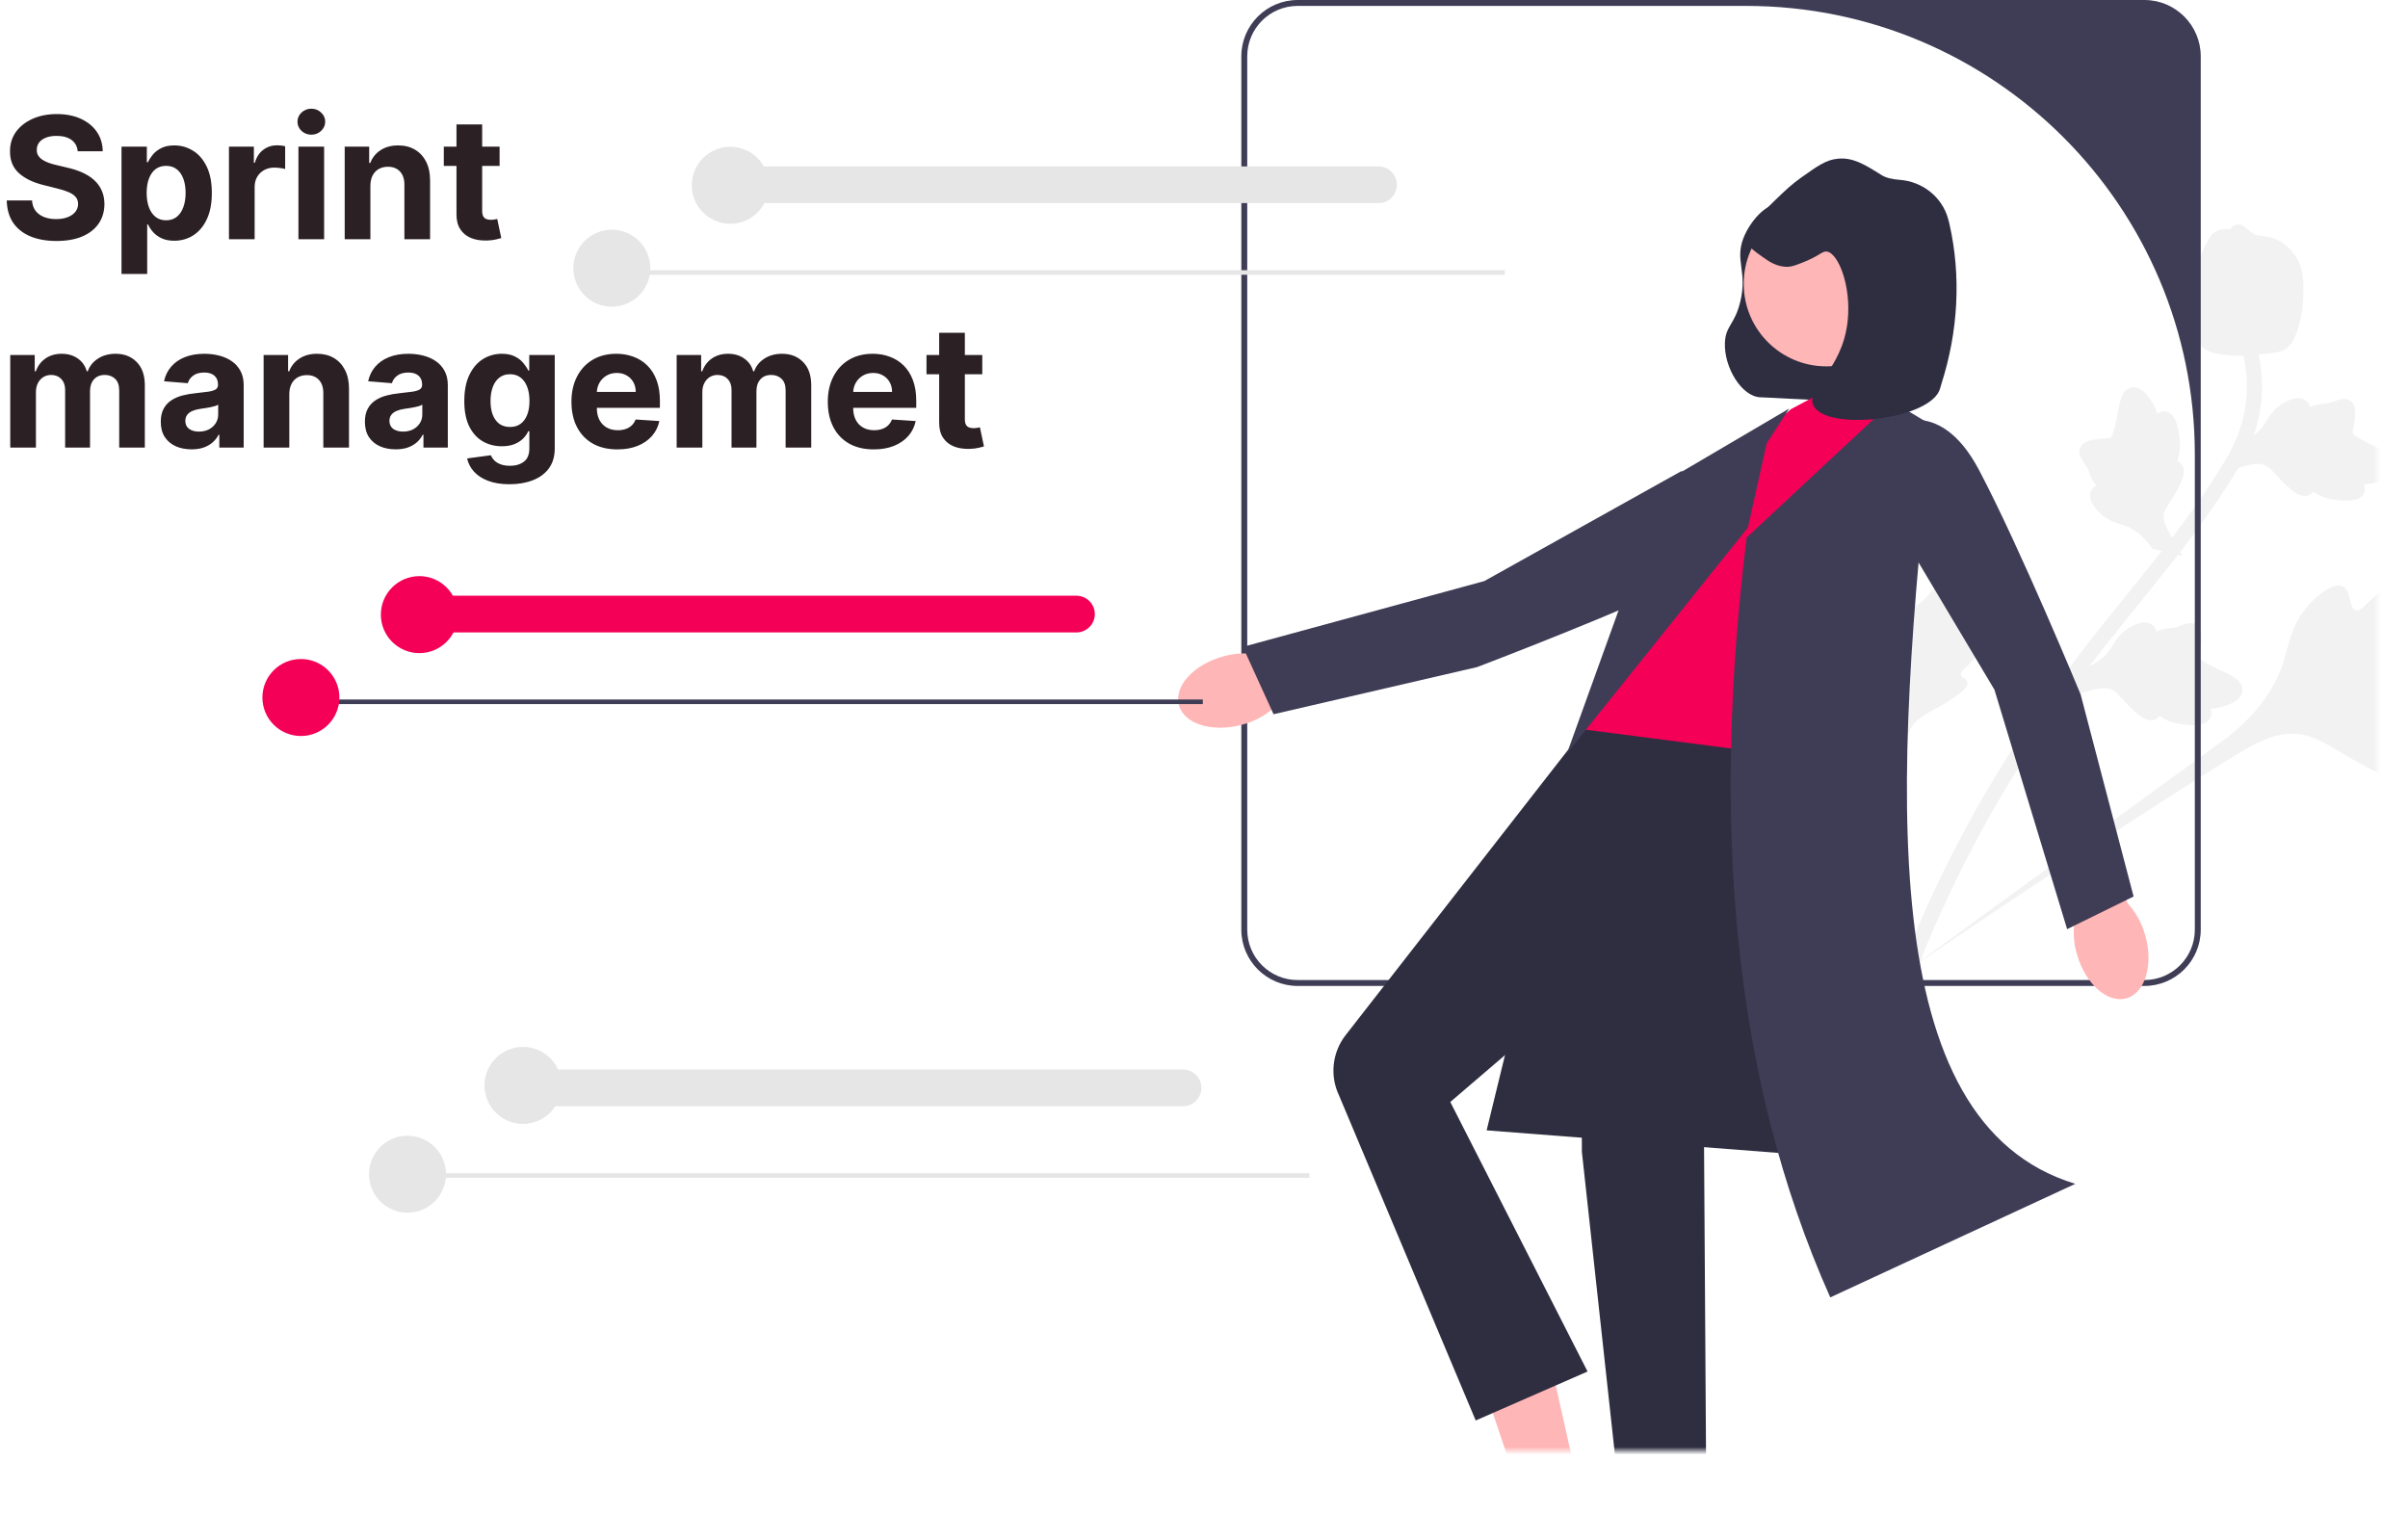 <svg width="312" height="196" viewBox="0 0 312 196" fill="none" xmlns="http://www.w3.org/2000/svg">
<mask id="mask0_0_1" style="mask-type:alpha" maskUnits="userSpaceOnUse" x="-24" y="-43" width="332" height="231">
<rect x="-24" y="-43" width="332" height="231" rx="31" fill="white"/>
</mask>
<g mask="url(#mask0_0_1)">
<path d="M328.563 96.684C328.648 95.394 325.622 94.764 325.759 93.635C325.896 92.51 328.948 92.744 332.175 90.713C332.757 90.346 336.424 88.037 336.067 86.305C335.389 83.021 320.848 84.697 319.433 79.921C319.122 78.872 319.411 77.402 318.555 74.107C318.214 72.796 317.931 72.116 317.353 71.901C316.534 71.597 315.836 72.496 313.824 73.823C310.806 75.815 310.255 75.192 308.089 76.947C306.482 78.25 305.942 79.277 305.242 79.07C304.251 78.777 304.694 76.531 303.56 75.982C302.403 75.423 300.385 77.009 299.148 78.385C296.828 80.967 296.588 83.554 295.816 85.92C294.978 88.491 293.121 92.002 288.514 95.617L246.459 126.23C255.312 120.101 280.07 103.636 289.715 97.823C292.5 96.145 295.424 94.511 298.617 95.263C301.691 95.986 304.643 98.833 309.598 100.721C310.177 100.942 311.796 101.536 312.525 100.844C313.128 100.271 312.573 99.342 313.128 98.799C313.871 98.072 315.473 99.153 318.098 99.524C319.949 99.785 321.368 99.56 322.588 99.366C322.956 99.308 328.451 98.401 328.564 96.684L328.563 96.684Z" fill="#F2F2F2"/>
<path d="M257.507 79.296C256.898 78.882 255.716 80.186 255.201 79.792C254.689 79.401 255.684 77.97 255.618 75.8C255.606 75.409 255.531 72.943 254.578 72.618C252.77 72.004 249.398 79.624 246.645 78.94C246.041 78.79 245.402 78.224 243.538 77.694C242.796 77.483 242.381 77.425 242.109 77.647C241.723 77.962 241.963 78.563 242.034 79.934C242.141 81.99 241.676 82.081 241.912 83.65C242.088 84.815 242.436 85.376 242.133 85.66C241.703 86.061 240.728 85.196 240.132 85.594C239.523 86.001 239.72 87.449 240.038 88.453C240.636 90.337 241.836 91.201 242.775 92.262C243.795 93.415 244.982 95.34 245.428 98.644L248.318 128.118C247.865 122.004 246.927 105.103 246.857 98.691C246.837 96.84 246.879 94.933 248.169 93.583C249.411 92.284 251.659 91.656 254.016 89.769C254.292 89.548 255.05 88.925 254.921 88.368C254.814 87.907 254.197 87.911 254.091 87.482C253.949 86.907 254.942 86.433 255.881 85.251C256.543 84.418 256.842 83.657 257.099 83.002C257.177 82.805 258.317 79.846 257.507 79.296L257.507 79.296V79.296Z" fill="#F2F2F2"/>
<path d="M267.758 90.312L269.629 86.796L269.966 86.663C271.523 86.048 272.683 85.2 273.415 84.142C273.531 83.974 273.639 83.799 273.749 83.622C274.184 82.919 274.724 82.046 275.842 81.361C276.466 80.98 278.035 80.182 278.972 81.056C279.226 81.288 279.351 81.563 279.409 81.825C279.458 81.804 279.509 81.783 279.563 81.76C280.229 81.486 280.632 81.45 281.021 81.415C281.32 81.388 281.628 81.36 282.201 81.187C282.452 81.111 282.659 81.035 282.833 80.972C283.362 80.78 284.023 80.573 284.641 81.007C285.284 81.495 285.256 82.284 285.237 82.806C285.205 83.738 285.071 84.334 284.982 84.73C284.949 84.874 284.913 85.037 284.912 85.094C284.91 85.556 286.856 86.456 287.586 86.798C289.229 87.562 290.652 88.224 290.54 89.514C290.462 90.438 289.579 91.126 287.844 91.613C287.304 91.764 286.803 91.817 286.378 91.836C286.515 92.134 286.578 92.49 286.433 92.882C286.089 93.809 284.866 94.137 282.795 93.858C282.279 93.79 281.587 93.696 280.781 93.326C280.401 93.152 280.085 92.957 279.818 92.785C279.709 92.933 279.561 93.073 279.353 93.178C278.743 93.49 278.018 93.341 277.208 92.703C276.308 92.014 275.662 91.31 275.09 90.689C274.591 90.148 274.16 89.684 273.741 89.436C272.957 88.987 271.978 89.19 270.778 89.501L267.758 90.312L267.758 90.312Z" fill="#F2F2F2"/>
<path d="M282.771 72.03L278.896 71.112L278.681 70.82C277.691 69.469 276.577 68.563 275.368 68.123C275.176 68.053 274.98 67.993 274.781 67.932C273.99 67.69 273.008 67.388 272.062 66.481C271.536 65.974 270.366 64.659 270.974 63.531C271.134 63.226 271.368 63.036 271.607 62.913C271.573 62.871 271.54 62.827 271.504 62.781C271.071 62.206 270.933 61.825 270.801 61.458C270.699 61.176 270.594 60.884 270.281 60.374C270.144 60.151 270.018 59.969 269.913 59.817C269.593 59.354 269.225 58.767 269.488 58.06C269.797 57.314 270.567 57.141 271.077 57.026C271.987 56.821 272.598 56.8 273.003 56.785C273.151 56.781 273.317 56.774 273.373 56.761C273.821 56.645 274.197 54.535 274.343 53.742C274.665 51.958 274.944 50.415 276.221 50.195C277.134 50.037 278.024 50.716 278.935 52.271C279.218 52.755 279.396 53.226 279.523 53.633C279.776 53.424 280.104 53.274 280.52 53.314C281.505 53.411 282.131 54.512 282.387 56.586C282.452 57.102 282.537 57.795 282.384 58.669C282.311 59.081 282.203 59.435 282.105 59.737C282.275 59.805 282.448 59.913 282.602 60.087C283.059 60.599 283.098 61.338 282.687 62.283C282.249 63.328 281.732 64.132 281.276 64.842C280.88 65.462 280.54 65.997 280.406 66.465C280.171 67.337 280.615 68.233 281.221 69.315L282.771 72.03L282.771 72.03V72.03Z" fill="#F2F2F2"/>
<path d="M287.665 61.247L289.535 57.731L289.872 57.597C291.43 56.982 292.59 56.134 293.321 55.076C293.438 54.908 293.545 54.734 293.655 54.557C294.09 53.854 294.631 52.98 295.748 52.295C296.373 51.915 297.941 51.117 298.878 51.991C299.133 52.223 299.257 52.498 299.315 52.76C299.365 52.738 299.415 52.717 299.469 52.694C300.135 52.42 300.538 52.384 300.927 52.349C301.226 52.322 301.534 52.295 302.107 52.122C302.358 52.046 302.565 51.97 302.74 51.906C303.268 51.715 303.929 51.507 304.547 51.942C305.191 52.429 305.162 53.218 305.144 53.741C305.111 54.673 304.977 55.269 304.888 55.664C304.855 55.809 304.819 55.971 304.818 56.029C304.817 56.491 306.762 57.39 307.492 57.733C309.136 58.497 310.558 59.158 310.447 60.449C310.368 61.373 309.485 62.061 307.75 62.547C307.21 62.699 306.709 62.752 306.284 62.771C306.421 63.069 306.484 63.424 306.339 63.816C305.996 64.744 304.772 65.071 302.701 64.792C302.186 64.725 301.494 64.63 300.687 64.261C300.307 64.087 299.992 63.891 299.724 63.72C299.615 63.867 299.467 64.007 299.26 64.113C298.649 64.424 297.924 64.275 297.114 63.637C296.214 62.949 295.568 62.244 294.997 61.624C294.497 61.083 294.066 60.618 293.647 60.371C292.863 59.922 291.884 60.124 290.684 60.435L287.665 61.247V61.247H287.665Z" fill="#F2F2F2"/>
<path d="M247.589 126.925L247.198 126.027L247.573 125.124L247.198 126.027L246.337 125.572C246.376 125.489 246.449 125.289 246.566 124.978C247.209 123.273 249.164 118.084 253.048 110.464C255.76 105.144 258.841 99.876 262.207 94.803C265.578 89.722 268.424 86.077 270.712 83.147C272.437 80.937 274.118 78.859 275.756 76.835C280.132 71.428 284.264 66.319 288.041 60.117C288.885 58.732 290.64 55.85 291.042 51.78C291.274 49.419 291.02 47.007 290.283 44.612L292.156 44.036C292.967 46.682 293.247 49.352 292.989 51.974C292.543 56.487 290.631 59.627 289.712 61.136C285.869 67.448 281.696 72.606 277.278 78.065C275.646 80.082 273.972 82.151 272.254 84.352C269.988 87.254 267.167 90.868 263.839 95.884C260.513 100.896 257.47 106.1 254.791 111.352C250.956 118.876 249.031 123.988 248.398 125.668C248.06 126.564 247.989 126.752 247.589 126.925V126.925V126.925Z" fill="#F2F2F2"/>
<path d="M285.565 45.15C285.499 45.105 285.433 45.057 285.368 45.006C284.044 43.99 283.334 42.295 283.258 39.968C283.224 38.874 283.52 37.856 284.111 35.826C284.202 35.513 284.68 33.936 285.652 31.982C286.287 30.705 286.641 30.232 287.167 29.959C287.752 29.655 288.395 29.605 289.017 29.699C289.102 29.531 289.228 29.383 289.406 29.266C290.142 28.782 290.813 29.371 291.18 29.685C291.363 29.847 291.59 30.051 291.87 30.222C292.308 30.492 292.622 30.522 293.097 30.569C293.552 30.614 294.117 30.67 294.812 30.963C296.185 31.535 296.958 32.565 297.214 32.904C298.562 34.682 298.493 36.63 298.412 38.884C298.395 39.336 298.291 40.951 297.663 42.833C297.21 44.191 296.819 44.664 296.464 44.972C295.738 45.608 294.966 45.728 293.107 45.886C291.164 46.054 290.19 46.138 289.441 46.081C287.699 45.947 286.606 45.863 285.565 45.15L285.565 45.15V45.15Z" fill="#F2F2F2"/>
<path d="M277.848 0H168.133C164.108 0 160.835 3.273 160.835 7.297V120.466C160.835 124.491 164.108 127.764 168.133 127.764H277.848C281.873 127.764 285.146 124.491 285.146 120.466V7.297C285.146 3.273 281.873 0 277.848 0ZM284.379 120.466C284.379 124.073 281.455 126.996 277.848 126.996H168.133C164.526 126.996 161.603 124.073 161.603 120.466V7.297C161.603 3.691 164.526 0.767 168.133 0.767H226.249C258.353 0.767 284.379 26.793 284.379 58.897V120.466Z" fill="#3F3D56"/>
<path d="M158.512 85.055C154.667 86.094 152.086 88.921 152.748 91.368C153.41 93.816 157.063 94.956 160.91 93.916C162.452 93.521 163.878 92.763 165.067 91.705L181.305 87.095L178.979 79.522L163.219 84.87C161.658 84.555 160.044 84.618 158.512 85.055Z" fill="#FFB6B6"/>
<path d="M226.56 62.333C226.56 62.333 231.145 69.058 220.813 74.131C210.481 79.204 191.382 86.445 191.382 86.445L165.012 92.554L161.03 83.823L192.32 75.298L217.818 61.068L226.56 62.333H226.56Z" fill="#3F3D56"/>
<path d="M223.491 44.432C223.374 47.62 225.669 51.404 228.095 51.482C231.014 51.575 244.813 52.558 245.257 51.414C248.337 43.468 233.832 26.984 230.562 26.508C228.805 26.253 226.701 28.775 225.892 30.858C224.758 33.776 226.431 35.153 225.487 39.084C224.767 42.083 223.573 42.204 223.491 44.432Z" fill="#2F2E41"/>
<path d="M199.472 170.099L189.787 172.318L199.519 201.193L206.081 199.69L199.472 170.099Z" fill="#FFB6B6"/>
<path d="M220.514 183.226L211.865 183.013L213.076 213.419L219.808 213.539L220.514 183.226Z" fill="#FFB6B6"/>
<path d="M238.359 150.015L192.62 146.476L205.492 93.709L236.287 89.272L238.359 150.015Z" fill="#2F2E41"/>
<path d="M232.051 53.021L241.689 47.887L249.471 57.075L233.832 107.199L205.226 94.532L226.954 57.386L232.051 53.021Z" fill="#F50057"/>
<path d="M233.274 98.148C233.274 98.148 236.343 113.972 226.84 122.197L223.931 131.445L220.79 148.515L221.074 192.604L209.564 191.453L204.96 149.25L204.905 128.246L187.912 142.798L205.696 177.727L191.205 184.072L173.507 141.98C172.277 139.416 172.605 136.377 174.353 134.134L205.227 94.531L233.274 98.148Z" fill="#2F2E41"/>
<path d="M245.203 52.038L226.307 69.666C221.836 105.954 224.277 139.275 237.143 168.121L268.895 153.405C242.713 145.464 245.281 101.861 250.361 55.141L245.203 52.038Z" fill="#3F3D56"/>
<path d="M228.908 57.445L231.815 52.947L215.738 62.399L203.026 97.629L226.477 68.363L228.908 57.445Z" fill="#3F3D56"/>
<path d="M269.123 123.711C270.231 127.537 273.103 130.067 275.538 129.361C277.973 128.656 279.048 124.983 277.939 121.155C277.517 119.62 276.734 118.209 275.654 117.038L270.755 100.886L263.224 103.347L268.853 119.009C268.566 120.575 268.659 122.188 269.123 123.711Z" fill="#FFB6B6"/>
<path d="M244.469 55.516C244.469 55.516 251.059 50.741 256.427 60.922C261.795 71.104 269.582 89.987 269.582 89.987L276.446 116.171L267.834 120.402L258.413 89.369L243.457 64.291L244.469 55.516Z" fill="#3F3D56"/>
<path d="M236.634 47.473C242.545 47.473 247.337 42.681 247.337 36.77C247.337 30.859 242.545 26.067 236.634 26.067C230.723 26.067 225.931 30.859 225.931 36.77C225.931 42.681 230.723 47.473 236.634 47.473Z" fill="#FFB6B6"/>
<path d="M236.668 32.595C236.065 32.535 235.755 33.172 233.455 34.061C232.639 34.376 232.222 34.534 231.743 34.565C230.288 34.659 229.157 33.855 228.401 33.318C227.172 32.444 226.381 31.882 226.226 30.983C226.024 29.809 227.353 28.498 230.018 25.924C231.323 24.664 232.119 23.902 233.396 22.996C235.538 21.476 236.609 20.716 238.11 20.567C240.099 20.369 241.611 21.319 243.793 22.688C244.382 23.058 245.232 23.236 246.132 23.303C249.081 23.525 251.609 25.491 252.411 28.337C252.473 28.555 252.524 28.752 252.563 28.92C254.146 35.832 253.704 43.02 251.538 49.772C251.479 49.953 251.431 50.123 251.393 50.277C250.386 54.388 236.562 55.991 234.945 52.515C233.926 50.326 238.685 48.136 239.396 41.61C239.89 37.067 238.17 32.743 236.668 32.595V32.595Z" fill="#2F2E41"/>
<path d="M194.983 35.012H79.017V35.606H194.983V35.012Z" fill="#E6E6E6"/>
<path d="M178.611 26.319H95.388C94.077 26.319 93.01 25.252 93.01 23.941C93.01 22.63 94.077 21.564 95.388 21.564H178.611C179.922 21.564 180.989 22.63 180.989 23.941C180.989 25.252 179.922 26.319 178.611 26.319Z" fill="#E6E6E6"/>
<path d="M79.274 39.741C82.029 39.741 84.262 37.508 84.262 34.753C84.262 31.999 82.029 29.766 79.274 29.766C76.519 29.766 74.286 31.999 74.286 34.753C74.286 37.508 76.519 39.741 79.274 39.741Z" fill="#E6E6E6"/>
<path d="M94.621 28.999C97.376 28.999 99.609 26.766 99.609 24.011C99.609 21.256 97.376 19.023 94.621 19.023C91.866 19.023 89.633 21.256 89.633 24.011C89.633 26.766 91.866 28.999 94.621 28.999Z" fill="#E6E6E6"/>
<path d="M155.848 90.644H39.882V91.239H155.848V90.644Z" fill="#3F3D56"/>
<path d="M139.477 81.953H56.253C54.942 81.953 53.876 80.886 53.876 79.575C53.876 78.264 54.942 77.197 56.253 77.197H139.477C140.788 77.197 141.854 78.264 141.854 79.575C141.854 80.886 140.788 81.953 139.477 81.953Z" fill="#F50057"/>
<path d="M38.988 95.375C41.742 95.375 43.975 93.142 43.975 90.387C43.975 87.632 41.742 85.399 38.988 85.399C36.233 85.399 34 87.632 34 90.387C34 93.142 36.233 95.375 38.988 95.375Z" fill="#F50057"/>
<path d="M54.335 84.633C57.09 84.633 59.323 82.4 59.323 79.645C59.323 76.89 57.09 74.657 54.335 74.657C51.58 74.657 49.347 76.89 49.347 79.645C49.347 82.4 51.58 84.633 54.335 84.633Z" fill="#F50057"/>
<path d="M169.661 152.032H53.694V152.627H169.661V152.032Z" fill="#E6E6E6"/>
<path d="M153.288 143.343H70.064C68.753 143.343 67.686 142.276 67.686 140.965C67.686 139.654 68.753 138.587 70.064 138.587H153.288C154.599 138.587 155.665 139.654 155.665 140.965C155.665 142.276 154.599 143.343 153.288 143.343Z" fill="#E6E6E6"/>
<path d="M67.763 145.638C70.518 145.638 72.751 143.405 72.751 140.65C72.751 137.895 70.518 135.662 67.763 135.662C65.008 135.662 62.775 137.895 62.775 140.65C62.775 143.405 65.008 145.638 67.763 145.638Z" fill="#E6E6E6"/>
<path d="M52.799 157.147C55.553 157.147 57.787 154.914 57.787 152.16C57.787 149.405 55.553 147.172 52.799 147.172C50.044 147.172 47.811 149.405 47.811 152.16C47.811 154.914 50.044 157.147 52.799 157.147Z" fill="#E6E6E6"/>
</g>
<path d="M10.07 19.602C10.008 18.971 9.74 18.482 9.266 18.133C8.792 17.784 8.148 17.609 7.336 17.609C6.784 17.609 6.318 17.688 5.938 17.844C5.557 17.995 5.266 18.206 5.062 18.477C4.865 18.747 4.766 19.055 4.766 19.398C4.755 19.685 4.815 19.935 4.945 20.148C5.081 20.362 5.266 20.547 5.5 20.703C5.734 20.854 6.005 20.987 6.312 21.102C6.62 21.211 6.948 21.305 7.297 21.383L8.734 21.727C9.432 21.883 10.073 22.091 10.656 22.352C11.24 22.612 11.745 22.932 12.172 23.312C12.599 23.693 12.93 24.141 13.164 24.656C13.404 25.172 13.526 25.763 13.531 26.43C13.526 27.409 13.276 28.258 12.781 28.977C12.292 29.69 11.583 30.245 10.656 30.641C9.734 31.031 8.622 31.227 7.32 31.227C6.029 31.227 4.904 31.029 3.945 30.633C2.992 30.237 2.247 29.651 1.711 28.875C1.18 28.094 0.901 27.128 0.875 25.977H4.148C4.185 26.513 4.339 26.961 4.609 27.32C4.885 27.674 5.253 27.943 5.711 28.125C6.174 28.302 6.698 28.391 7.281 28.391C7.854 28.391 8.352 28.307 8.773 28.141C9.201 27.974 9.531 27.742 9.766 27.445C10 27.148 10.117 26.807 10.117 26.422C10.117 26.062 10.01 25.76 9.797 25.516C9.589 25.271 9.281 25.062 8.875 24.891C8.474 24.719 7.982 24.562 7.398 24.422L5.656 23.984C4.307 23.656 3.242 23.143 2.461 22.445C1.68 21.747 1.292 20.807 1.297 19.625C1.292 18.656 1.549 17.81 2.07 17.086C2.596 16.362 3.318 15.797 4.234 15.391C5.151 14.984 6.193 14.781 7.359 14.781C8.547 14.781 9.583 14.984 10.469 15.391C11.359 15.797 12.052 16.362 12.547 17.086C13.042 17.81 13.297 18.648 13.312 19.602H10.07ZM15.744 35.5V19H19.025V21.016H19.174C19.32 20.693 19.531 20.365 19.807 20.031C20.088 19.693 20.453 19.412 20.9 19.188C21.354 18.958 21.916 18.844 22.588 18.844C23.463 18.844 24.27 19.073 25.01 19.531C25.749 19.984 26.34 20.669 26.783 21.586C27.226 22.497 27.447 23.641 27.447 25.016C27.447 26.354 27.231 27.484 26.799 28.406C26.372 29.323 25.788 30.018 25.049 30.492C24.314 30.961 23.491 31.195 22.58 31.195C21.934 31.195 21.385 31.088 20.932 30.875C20.484 30.662 20.116 30.393 19.83 30.07C19.544 29.742 19.325 29.412 19.174 29.078H19.072V35.5H15.744ZM19.002 25C19.002 25.713 19.101 26.336 19.299 26.867C19.497 27.398 19.783 27.812 20.158 28.109C20.533 28.401 20.989 28.547 21.525 28.547C22.067 28.547 22.525 28.398 22.9 28.102C23.275 27.799 23.559 27.383 23.752 26.852C23.95 26.315 24.049 25.698 24.049 25C24.049 24.307 23.953 23.698 23.76 23.172C23.567 22.646 23.283 22.234 22.908 21.938C22.533 21.641 22.072 21.492 21.525 21.492C20.984 21.492 20.525 21.635 20.15 21.922C19.781 22.208 19.497 22.615 19.299 23.141C19.101 23.667 19.002 24.287 19.002 25ZM29.666 31V19H32.893V21.094H33.018C33.236 20.349 33.603 19.787 34.119 19.406C34.635 19.021 35.228 18.828 35.9 18.828C36.067 18.828 36.247 18.838 36.44 18.859C36.632 18.88 36.801 18.909 36.947 18.945V21.898C36.791 21.852 36.575 21.81 36.299 21.773C36.023 21.737 35.77 21.719 35.541 21.719C35.051 21.719 34.614 21.826 34.228 22.039C33.848 22.247 33.546 22.539 33.322 22.914C33.103 23.289 32.994 23.721 32.994 24.211V31H29.666ZM38.668 31V19H41.996V31H38.668ZM40.34 17.453C39.845 17.453 39.421 17.289 39.066 16.961C38.717 16.628 38.543 16.229 38.543 15.766C38.543 15.307 38.717 14.914 39.066 14.586C39.421 14.253 39.845 14.086 40.34 14.086C40.835 14.086 41.257 14.253 41.605 14.586C41.96 14.914 42.137 15.307 42.137 15.766C42.137 16.229 41.96 16.628 41.605 16.961C41.257 17.289 40.835 17.453 40.34 17.453ZM47.99 24.062V31H44.662V19H47.834V21.117H47.975C48.24 20.419 48.685 19.867 49.31 19.461C49.935 19.049 50.693 18.844 51.584 18.844C52.417 18.844 53.144 19.026 53.764 19.391C54.383 19.755 54.865 20.276 55.209 20.953C55.553 21.625 55.725 22.427 55.725 23.359V31H52.397V23.953C52.402 23.219 52.214 22.646 51.834 22.234C51.454 21.818 50.93 21.609 50.264 21.609C49.816 21.609 49.42 21.706 49.076 21.898C48.738 22.091 48.472 22.372 48.279 22.742C48.092 23.107 47.995 23.547 47.99 24.062ZM64.731 19V21.5H57.504V19H64.731ZM59.145 16.125H62.473V27.312C62.473 27.62 62.52 27.859 62.613 28.031C62.707 28.198 62.837 28.315 63.004 28.383C63.176 28.451 63.374 28.484 63.598 28.484C63.754 28.484 63.91 28.471 64.066 28.445C64.223 28.414 64.342 28.391 64.426 28.375L64.949 30.852C64.783 30.904 64.548 30.963 64.246 31.031C63.944 31.104 63.577 31.148 63.145 31.164C62.342 31.195 61.639 31.088 61.035 30.844C60.436 30.599 59.97 30.219 59.637 29.703C59.303 29.188 59.139 28.537 59.145 27.75V16.125ZM1.328 58V46H4.5V48.117H4.641C4.891 47.414 5.307 46.859 5.891 46.453C6.474 46.047 7.172 45.844 7.984 45.844C8.807 45.844 9.508 46.05 10.086 46.461C10.664 46.867 11.05 47.419 11.242 48.117H11.367C11.612 47.43 12.055 46.88 12.695 46.469C13.341 46.052 14.104 45.844 14.984 45.844C16.104 45.844 17.013 46.2 17.711 46.914C18.414 47.622 18.766 48.628 18.766 49.93V58H15.445V50.586C15.445 49.919 15.268 49.419 14.914 49.086C14.56 48.753 14.117 48.586 13.586 48.586C12.982 48.586 12.51 48.779 12.172 49.164C11.833 49.544 11.664 50.047 11.664 50.672V58H8.438V50.516C8.438 49.927 8.268 49.458 7.93 49.109C7.596 48.76 7.156 48.586 6.609 48.586C6.24 48.586 5.906 48.68 5.609 48.867C5.318 49.05 5.086 49.307 4.914 49.641C4.742 49.969 4.656 50.354 4.656 50.797V58H1.328ZM24.816 58.227C24.051 58.227 23.369 58.094 22.77 57.828C22.171 57.557 21.697 57.159 21.348 56.633C21.004 56.102 20.832 55.44 20.832 54.648C20.832 53.982 20.954 53.422 21.199 52.969C21.444 52.516 21.777 52.151 22.199 51.875C22.621 51.599 23.1 51.391 23.637 51.25C24.178 51.109 24.746 51.01 25.34 50.953C26.038 50.88 26.6 50.812 27.027 50.75C27.454 50.682 27.764 50.583 27.957 50.453C28.15 50.323 28.246 50.13 28.246 49.875V49.828C28.246 49.333 28.09 48.95 27.777 48.68C27.47 48.409 27.033 48.273 26.465 48.273C25.866 48.273 25.389 48.406 25.035 48.672C24.681 48.932 24.447 49.26 24.332 49.656L21.254 49.406C21.41 48.677 21.717 48.047 22.176 47.516C22.634 46.979 23.225 46.568 23.949 46.281C24.678 45.99 25.522 45.844 26.48 45.844C27.147 45.844 27.785 45.922 28.395 46.078C29.009 46.234 29.553 46.477 30.027 46.805C30.506 47.133 30.884 47.555 31.16 48.07C31.436 48.581 31.574 49.193 31.574 49.906V58H28.418V56.336H28.324C28.131 56.711 27.874 57.042 27.551 57.328C27.228 57.609 26.84 57.831 26.387 57.992C25.934 58.148 25.41 58.227 24.816 58.227ZM25.77 55.93C26.259 55.93 26.691 55.833 27.066 55.641C27.441 55.443 27.736 55.177 27.949 54.844C28.163 54.51 28.27 54.133 28.27 53.711V52.438C28.165 52.505 28.022 52.568 27.84 52.625C27.663 52.677 27.462 52.727 27.238 52.773C27.014 52.815 26.79 52.854 26.566 52.891C26.342 52.922 26.139 52.95 25.957 52.977C25.566 53.034 25.225 53.125 24.934 53.25C24.642 53.375 24.415 53.544 24.254 53.758C24.092 53.966 24.012 54.227 24.012 54.539C24.012 54.992 24.176 55.339 24.504 55.578C24.837 55.812 25.259 55.93 25.77 55.93ZM37.484 51.062V58H34.156V46H37.328V48.117H37.469C37.734 47.419 38.18 46.867 38.805 46.461C39.43 46.05 40.188 45.844 41.078 45.844C41.911 45.844 42.638 46.026 43.258 46.391C43.878 46.755 44.359 47.276 44.703 47.953C45.047 48.625 45.219 49.427 45.219 50.359V58H41.891V50.953C41.896 50.219 41.708 49.646 41.328 49.234C40.948 48.818 40.425 48.609 39.758 48.609C39.31 48.609 38.914 48.706 38.57 48.898C38.232 49.091 37.966 49.372 37.773 49.742C37.586 50.107 37.49 50.547 37.484 51.062ZM51.264 58.227C50.498 58.227 49.816 58.094 49.217 57.828C48.618 57.557 48.144 57.159 47.795 56.633C47.451 56.102 47.279 55.44 47.279 54.648C47.279 53.982 47.402 53.422 47.647 52.969C47.891 52.516 48.225 52.151 48.647 51.875C49.068 51.599 49.547 51.391 50.084 51.25C50.626 51.109 51.193 51.01 51.787 50.953C52.485 50.88 53.047 50.812 53.475 50.75C53.902 50.682 54.212 50.583 54.404 50.453C54.597 50.323 54.693 50.13 54.693 49.875V49.828C54.693 49.333 54.537 48.95 54.225 48.68C53.917 48.409 53.48 48.273 52.912 48.273C52.313 48.273 51.837 48.406 51.482 48.672C51.128 48.932 50.894 49.26 50.779 49.656L47.701 49.406C47.857 48.677 48.165 48.047 48.623 47.516C49.081 46.979 49.672 46.568 50.397 46.281C51.126 45.99 51.969 45.844 52.928 45.844C53.594 45.844 54.232 45.922 54.842 46.078C55.456 46.234 56.001 46.477 56.475 46.805C56.954 47.133 57.331 47.555 57.607 48.07C57.883 48.581 58.022 49.193 58.022 49.906V58H54.865V56.336H54.772C54.579 56.711 54.321 57.042 53.998 57.328C53.675 57.609 53.287 57.831 52.834 57.992C52.381 58.148 51.857 58.227 51.264 58.227ZM52.217 55.93C52.706 55.93 53.139 55.833 53.514 55.641C53.889 55.443 54.183 55.177 54.397 54.844C54.61 54.51 54.717 54.133 54.717 53.711V52.438C54.613 52.505 54.469 52.568 54.287 52.625C54.11 52.677 53.91 52.727 53.685 52.773C53.462 52.815 53.238 52.854 53.014 52.891C52.79 52.922 52.587 52.95 52.404 52.977C52.014 53.034 51.672 53.125 51.381 53.25C51.089 53.375 50.863 53.544 50.701 53.758C50.54 53.966 50.459 54.227 50.459 54.539C50.459 54.992 50.623 55.339 50.951 55.578C51.285 55.812 51.706 55.93 52.217 55.93ZM66.01 62.75C64.932 62.75 64.007 62.602 63.236 62.305C62.471 62.013 61.861 61.615 61.408 61.109C60.955 60.604 60.661 60.036 60.525 59.406L63.603 58.992C63.697 59.232 63.846 59.456 64.049 59.664C64.252 59.872 64.52 60.039 64.853 60.164C65.192 60.294 65.603 60.359 66.088 60.359C66.812 60.359 67.408 60.182 67.877 59.828C68.351 59.479 68.588 58.893 68.588 58.07V55.875H68.447C68.301 56.208 68.083 56.523 67.791 56.82C67.499 57.117 67.124 57.359 66.666 57.547C66.208 57.734 65.661 57.828 65.025 57.828C64.124 57.828 63.304 57.62 62.565 57.203C61.83 56.781 61.244 56.138 60.807 55.273C60.374 54.404 60.158 53.305 60.158 51.977C60.158 50.617 60.38 49.482 60.822 48.57C61.265 47.659 61.853 46.977 62.588 46.523C63.328 46.07 64.137 45.844 65.018 45.844C65.689 45.844 66.252 45.958 66.705 46.188C67.158 46.411 67.523 46.693 67.799 47.031C68.08 47.365 68.296 47.693 68.447 48.016H68.572V46H71.877V58.117C71.877 59.138 71.627 59.992 71.127 60.68C70.627 61.367 69.934 61.883 69.049 62.227C68.169 62.575 67.156 62.75 66.01 62.75ZM66.08 55.328C66.617 55.328 67.07 55.195 67.439 54.93C67.814 54.659 68.101 54.273 68.299 53.773C68.502 53.268 68.603 52.664 68.603 51.961C68.603 51.258 68.505 50.648 68.307 50.133C68.109 49.612 67.822 49.208 67.447 48.922C67.072 48.635 66.617 48.492 66.08 48.492C65.533 48.492 65.072 48.641 64.697 48.938C64.322 49.229 64.038 49.635 63.846 50.156C63.653 50.677 63.557 51.279 63.557 51.961C63.557 52.654 63.653 53.253 63.846 53.758C64.044 54.258 64.328 54.646 64.697 54.922C65.072 55.193 65.533 55.328 66.08 55.328ZM79.994 58.234C78.76 58.234 77.697 57.984 76.807 57.484C75.921 56.979 75.239 56.266 74.76 55.344C74.281 54.417 74.041 53.32 74.041 52.055C74.041 50.82 74.281 49.737 74.76 48.805C75.239 47.872 75.913 47.146 76.783 46.625C77.658 46.104 78.684 45.844 79.861 45.844C80.653 45.844 81.39 45.971 82.072 46.227C82.76 46.477 83.359 46.854 83.869 47.359C84.385 47.865 84.786 48.5 85.072 49.266C85.359 50.026 85.502 50.917 85.502 51.938V52.852H75.369V50.789H82.369C82.369 50.31 82.265 49.885 82.057 49.516C81.848 49.146 81.559 48.857 81.189 48.648C80.825 48.435 80.4 48.328 79.916 48.328C79.411 48.328 78.963 48.445 78.572 48.68C78.187 48.909 77.885 49.219 77.666 49.609C77.447 49.995 77.335 50.425 77.33 50.898V52.859C77.33 53.453 77.439 53.966 77.658 54.398C77.882 54.831 78.197 55.164 78.603 55.398C79.01 55.633 79.492 55.75 80.049 55.75C80.419 55.75 80.757 55.698 81.064 55.594C81.372 55.49 81.635 55.333 81.853 55.125C82.072 54.917 82.239 54.661 82.353 54.359L85.432 54.562C85.275 55.302 84.955 55.948 84.471 56.5C83.992 57.047 83.372 57.474 82.611 57.781C81.856 58.083 80.984 58.234 79.994 58.234ZM87.674 58V46H90.846V48.117H90.986C91.236 47.414 91.653 46.859 92.236 46.453C92.82 46.047 93.518 45.844 94.33 45.844C95.153 45.844 95.853 46.05 96.432 46.461C97.01 46.867 97.395 47.419 97.588 48.117H97.713C97.958 47.43 98.4 46.88 99.041 46.469C99.687 46.052 100.45 45.844 101.33 45.844C102.45 45.844 103.359 46.2 104.057 46.914C104.76 47.622 105.111 48.628 105.111 49.93V58H101.791V50.586C101.791 49.919 101.614 49.419 101.26 49.086C100.906 48.753 100.463 48.586 99.932 48.586C99.328 48.586 98.856 48.779 98.518 49.164C98.179 49.544 98.01 50.047 98.01 50.672V58H94.783V50.516C94.783 49.927 94.614 49.458 94.275 49.109C93.942 48.76 93.502 48.586 92.955 48.586C92.585 48.586 92.252 48.68 91.955 48.867C91.663 49.05 91.432 49.307 91.26 49.641C91.088 49.969 91.002 50.354 91.002 50.797V58H87.674ZM113.209 58.234C111.975 58.234 110.912 57.984 110.021 57.484C109.136 56.979 108.454 56.266 107.975 55.344C107.495 54.417 107.256 53.32 107.256 52.055C107.256 50.82 107.495 49.737 107.975 48.805C108.454 47.872 109.128 47.146 109.998 46.625C110.873 46.104 111.899 45.844 113.076 45.844C113.868 45.844 114.605 45.971 115.287 46.227C115.975 46.477 116.574 46.854 117.084 47.359C117.6 47.865 118.001 48.5 118.287 49.266C118.574 50.026 118.717 50.917 118.717 51.938V52.852H108.584V50.789H115.584C115.584 50.31 115.48 49.885 115.271 49.516C115.063 49.146 114.774 48.857 114.404 48.648C114.04 48.435 113.615 48.328 113.131 48.328C112.626 48.328 112.178 48.445 111.787 48.68C111.402 48.909 111.1 49.219 110.881 49.609C110.662 49.995 110.55 50.425 110.545 50.898V52.859C110.545 53.453 110.654 53.966 110.873 54.398C111.097 54.831 111.412 55.164 111.818 55.398C112.225 55.633 112.706 55.75 113.264 55.75C113.633 55.75 113.972 55.698 114.279 55.594C114.587 55.49 114.85 55.333 115.068 55.125C115.287 54.917 115.454 54.661 115.568 54.359L118.646 54.562C118.49 55.302 118.17 55.948 117.686 56.5C117.206 57.047 116.587 57.474 115.826 57.781C115.071 58.083 114.199 58.234 113.209 58.234ZM127.271 46V48.5H120.045V46H127.271ZM121.686 43.125H125.014V54.312C125.014 54.62 125.061 54.859 125.154 55.031C125.248 55.198 125.378 55.315 125.545 55.383C125.717 55.45 125.915 55.484 126.139 55.484C126.295 55.484 126.451 55.471 126.607 55.445C126.764 55.414 126.883 55.391 126.967 55.375L127.49 57.852C127.324 57.904 127.089 57.964 126.787 58.031C126.485 58.104 126.118 58.148 125.686 58.164C124.883 58.195 124.18 58.089 123.576 57.844C122.977 57.599 122.511 57.219 122.178 56.703C121.844 56.188 121.68 55.536 121.686 54.75V43.125Z" fill="#2B2024"/>
</svg>
